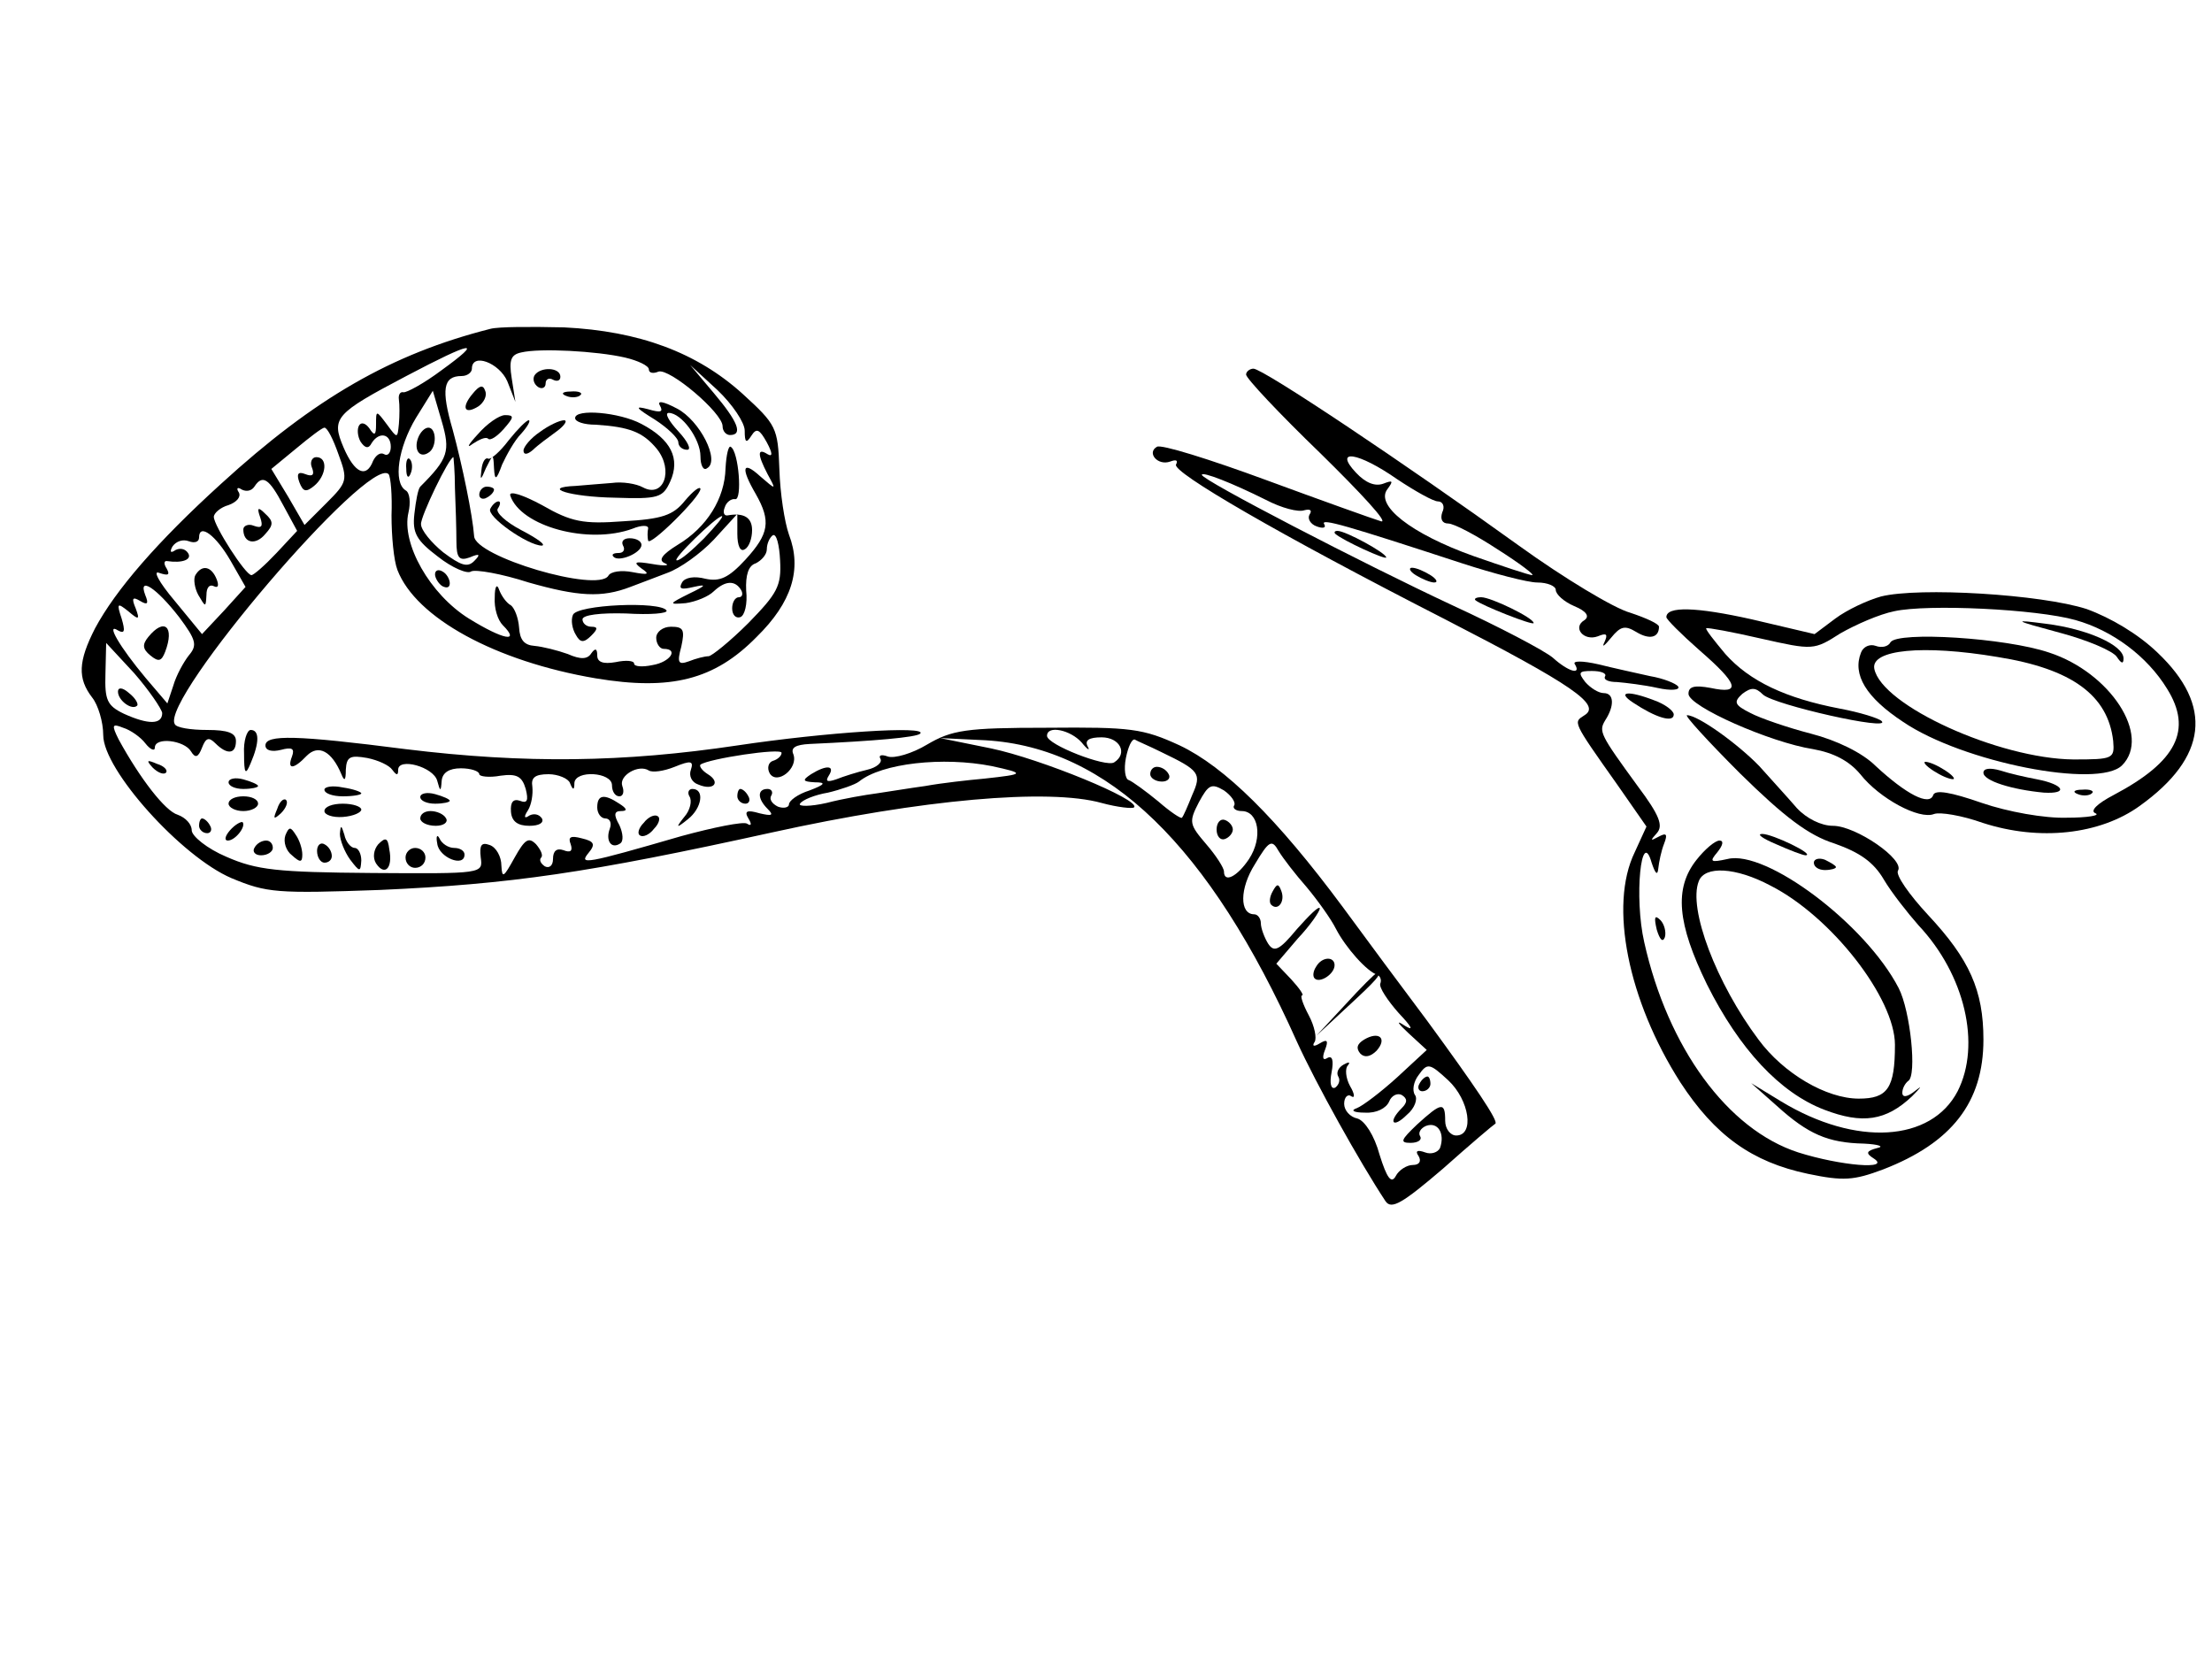 <?xml version="1.0" standalone="no"?>
<!DOCTYPE svg PUBLIC "-//W3C//DTD SVG 20010904//EN"
 "http://www.w3.org/TR/2001/REC-SVG-20010904/DTD/svg10.dtd">
<svg version="1.0" xmlns="http://www.w3.org/2000/svg"
 width="300pt" height="225pt" viewBox="0 0 300 225"
 preserveAspectRatio="xMidYMid meet">
<g transform="translate(0,225) scale(0.1,-0.1)"
fill="#000000" stroke="none">
<path d="M665 1804 c-134 -34 -238 -94 -365 -210 -87 -79 -143 -144 -171 -196
-23 -45 -24 -68 -4 -94 8 -10 15 -33 15 -51 0 -47 106 -165 174 -194 48 -20
61 -21 201 -16 179 8 282 23 532 78 204 45 375 60 447 40 22 -6 42 -8 44 -6
10 10 -127 66 -194 80 l-69 14 62 -3 c166 -10 303 -143 422 -409 26 -57 85
-163 120 -216 8 -12 23 -3 78 44 37 33 69 60 71 61 5 3 -29 53 -92 139 -33 44
-85 114 -115 155 -89 120 -160 190 -221 219 -50 23 -66 25 -180 24 -110 0
-129 -3 -163 -23 -20 -12 -44 -19 -53 -16 -8 3 -13 2 -10 -3 3 -5 -5 -12 -18
-15 -13 -3 -32 -9 -42 -13 -12 -4 -15 -3 -10 5 9 14 -3 15 -24 2 -12 -8 -12
-10 5 -11 16 0 14 -3 -7 -11 -16 -5 -28 -14 -28 -19 0 -4 -7 -6 -15 -3 -8 4
-12 10 -9 15 3 5 0 9 -5 9 -14 0 -14 -13 0 -27 9 -9 6 -10 -11 -6 -17 5 -21 3
-15 -7 5 -8 4 -11 -2 -7 -5 3 -45 -5 -89 -17 -131 -38 -139 -39 -126 -23 10
12 8 16 -9 20 -15 4 -19 2 -15 -8 3 -9 0 -12 -10 -8 -9 3 -14 -1 -14 -12 0 -9
-5 -13 -11 -10 -6 4 -8 9 -5 12 3 3 -1 11 -7 18 -10 10 -15 7 -29 -18 -15 -27
-17 -29 -18 -11 0 12 -7 25 -16 28 -11 4 -14 0 -12 -17 3 -22 3 -22 -147 -21
-129 1 -157 4 -198 22 -26 11 -47 28 -47 36 0 8 -8 17 -19 21 -17 5 -51 49
-80 102 -10 20 -9 22 6 16 10 -3 24 -13 30 -21 7 -9 13 -11 13 -6 0 15 40 10
49 -5 6 -10 10 -8 15 5 5 13 9 15 18 6 16 -16 28 -15 28 3 0 11 -11 15 -39 15
-22 0 -42 3 -44 8 -20 33 263 365 290 339 3 -4 5 -29 4 -56 0 -28 3 -61 8 -74
25 -65 133 -124 269 -147 102 -17 161 -2 218 56 48 47 62 92 44 139 -6 17 -12
56 -13 89 -2 56 -4 60 -50 102 -62 56 -140 85 -242 90 -44 1 -89 1 -100 -2z
m-66 -56 c-24 -18 -48 -31 -52 -30 -4 1 -7 -3 -6 -10 1 -7 1 -22 0 -33 -2 -20
-2 -20 -16 -1 -15 20 -15 20 -15 0 0 -14 -2 -16 -9 -5 -5 7 -11 9 -14 4 -3 -5
-2 -15 2 -22 6 -9 11 -10 15 -2 10 16 26 13 26 -5 0 -8 -4 -13 -9 -10 -5 3
-11 -1 -15 -9 -9 -24 -25 -17 -40 18 -17 40 -12 46 85 97 91 48 106 50 48 8z
m249 17 c17 -4 32 -11 32 -16 0 -5 6 -6 13 -3 15 5 87 -56 87 -74 0 -7 5 -12
10 -12 18 0 11 18 -22 57 l-32 38 37 -34 c20 -19 37 -44 37 -55 0 -16 2 -18 9
-7 7 11 11 9 21 -9 8 -15 8 -20 1 -16 -14 9 -14 0 0 -27 12 -22 12 -22 -10 -3
-24 22 -27 12 -6 -24 21 -37 18 -54 -14 -89 -23 -25 -35 -30 -54 -26 -15 4
-28 2 -32 -5 -5 -9 -1 -10 16 -6 18 4 17 2 -6 -9 -28 -14 -29 -15 -5 -13 14 2
31 9 38 16 16 15 29 15 37 2 3 -5 2 -10 -3 -10 -5 0 -9 -7 -9 -15 0 -9 5 -14
11 -12 6 2 10 18 8 36 -1 21 3 34 13 37 8 4 15 12 15 19 0 8 4 16 8 19 5 3 9
-13 10 -34 2 -35 -4 -45 -43 -85 -25 -25 -50 -45 -54 -45 -5 0 -17 -3 -27 -7
-14 -5 -16 -2 -10 20 5 23 3 27 -14 27 -11 0 -20 -7 -20 -15 0 -8 5 -15 10
-15 21 0 9 -18 -15 -22 -14 -3 -25 -2 -25 2 0 4 -11 5 -25 2 -17 -3 -25 0 -25
9 0 10 -3 10 -8 3 -5 -8 -14 -9 -32 -1 -14 5 -34 10 -45 11 -14 1 -20 8 -21
25 -1 13 -6 26 -11 30 -6 3 -13 13 -16 21 -3 9 -6 5 -6 -10 -1 -15 4 -31 11
-38 24 -24 1 -20 -46 9 -53 33 -92 102 -82 144 3 13 2 27 -4 30 -17 11 -10 58
14 98 l23 37 12 -41 c12 -41 9 -51 -29 -89 -3 -3 -6 -19 -8 -37 -3 -26 3 -36
32 -58 19 -15 40 -24 45 -20 6 3 41 -3 78 -15 67 -19 99 -21 138 -6 11 4 34
13 50 19 17 6 45 26 63 45 l32 35 0 -27 c0 -16 4 -25 10 -21 6 3 10 15 10 26
0 17 -11 24 -33 20 -5 -1 -7 4 -4 11 2 7 9 12 14 11 10 -2 5 65 -6 71 -3 2 -6
-11 -7 -29 -1 -41 -25 -80 -65 -104 -21 -13 -27 -21 -17 -25 7 -3 0 -4 -17 -1
-24 4 -27 3 -15 -6 12 -8 9 -9 -12 -5 -15 3 -30 1 -33 -5 -15 -23 -181 26
-182 54 -2 28 -16 96 -29 144 -16 55 -13 73 12 73 8 0 14 5 14 10 0 22 37 8
48 -17 l11 -28 -5 32 c-4 25 -1 32 13 35 25 6 102 2 141 -7z m-389 -131 c13
-35 12 -38 -16 -66 l-30 -30 -22 38 -23 38 34 28 c18 15 35 28 38 28 4 0 12
-16 19 -36z m158 -46 c1 -24 2 -56 2 -72 0 -23 4 -27 18 -22 14 6 15 4 6 -5
-9 -9 -18 -6 -42 12 -16 13 -30 30 -30 38 -1 10 38 91 44 91 0 0 2 -19 2 -42z
m-233 -23 l19 -35 -28 -30 c-16 -17 -31 -30 -34 -30 -8 0 -51 67 -51 79 0 5 9
13 20 16 11 4 17 11 14 17 -4 6 -2 8 4 4 6 -3 13 -2 17 4 11 17 20 11 39 -25z
m571 -45 c-16 -16 -32 -30 -37 -30 -8 0 53 59 61 60 3 0 -8 -13 -24 -30z
m-642 -31 l20 -35 -29 -32 -30 -32 -37 45 c-22 26 -30 42 -21 38 12 -4 15 -3
10 6 -4 6 -4 11 1 10 20 -3 34 2 28 11 -4 6 -11 7 -17 4 -7 -5 -8 -2 -4 5 5 7
14 10 22 7 8 -3 14 -1 14 5 0 20 23 3 43 -32z m-70 -76 c23 -31 25 -38 13 -52
-7 -9 -17 -27 -21 -41 l-8 -24 -29 34 c-36 43 -55 76 -38 65 9 -5 10 -1 5 16
-7 21 -6 22 9 10 14 -12 16 -12 10 4 -6 14 -4 16 6 10 10 -6 12 -4 7 8 -10 26
15 10 46 -30z m-23 -130 c0 -16 -19 -16 -52 -1 -23 11 -26 19 -25 54 l1 42 38
-41 c20 -23 37 -48 38 -54z m1247 -40 c8 -10 12 -12 8 -5 -4 8 2 12 19 12 25
0 36 -22 17 -34 -11 -7 -91 24 -91 36 0 15 32 8 47 -9z m108 -13 c52 -25 55
-29 42 -58 -6 -15 -12 -29 -14 -31 -1 -2 -16 8 -32 22 -17 14 -35 27 -40 29
-5 1 -7 15 -4 30 3 15 8 26 12 25 3 -2 20 -9 36 -17z m-230 -19 c46 -10 45
-11 -10 -17 -22 -2 -58 -6 -80 -10 -22 -3 -52 -8 -66 -10 -15 -2 -45 -7 -68
-13 -22 -5 -39 -5 -36 -1 3 5 20 12 38 15 17 4 37 11 42 15 31 25 114 34 180
21z m329 -53 c-3 -4 2 -8 10 -8 23 0 29 -36 10 -65 -16 -24 -34 -33 -34 -17 0
5 -11 22 -24 37 -23 27 -24 30 -10 57 13 24 17 26 34 16 10 -7 16 -16 14 -20z
m98 -111 c15 -18 33 -43 40 -57 13 -25 42 -58 56 -62 4 -2 6 -7 4 -12 -2 -5
10 -23 25 -40 18 -19 21 -25 8 -17 -12 8 -10 4 5 -10 l25 -23 -40 -37 c-22
-20 -47 -39 -55 -42 -9 -3 -4 -6 11 -6 16 -1 29 6 33 15 3 8 11 12 17 9 8 -5
8 -10 0 -18 -19 -19 -12 -28 7 -9 11 9 15 22 11 27 -4 6 -2 18 5 27 12 17 15
16 40 -7 29 -27 36 -75 11 -75 -8 0 -15 9 -15 20 0 26 -5 25 -38 -5 -22 -21
-24 -25 -9 -25 10 0 16 4 13 9 -3 5 1 11 8 14 16 6 26 -10 19 -30 -3 -6 -12
-9 -20 -6 -11 4 -14 2 -9 -5 4 -7 1 -12 -8 -12 -8 0 -19 -7 -23 -15 -6 -11
-12 -3 -22 29 -7 26 -20 46 -30 49 -10 2 -18 11 -18 20 0 9 5 14 10 10 5 -3 4
4 -2 14 -6 11 -7 24 -3 28 4 5 1 5 -6 1 -7 -4 -10 -11 -7 -16 3 -5 1 -11 -4
-15 -6 -3 -8 6 -5 21 3 16 1 23 -6 19 -6 -4 -7 1 -3 11 5 13 3 15 -7 9 -8 -5
-11 -4 -7 2 3 5 0 21 -8 36 -8 15 -12 27 -9 27 3 0 -4 10 -15 22 l-20 21 29
34 c17 18 30 37 30 41 -1 4 -14 -9 -31 -28 -24 -29 -31 -32 -39 -20 -5 8 -10
21 -10 28 0 6 -4 12 -9 12 -20 0 -20 35 1 68 19 32 23 34 32 18 6 -10 23 -32
38 -49z"/>
<path d="M725 1741 c-3 -5 -1 -12 5 -16 5 -3 10 -1 10 5 0 6 5 8 10 5 6 -3 10
-1 10 4 0 13 -27 14 -35 2z"/>
<path d="M641 1716 c-16 -19 -11 -29 8 -17 7 5 12 14 9 21 -3 9 -8 7 -17 -4z"/>
<path d="M768 1713 c7 -3 16 -2 19 1 4 3 -2 6 -13 5 -11 0 -14 -3 -6 -6z"/>
<path d="M895 1700 c5 -9 1 -10 -16 -5 -19 5 -17 2 9 -14 17 -11 32 -25 32
-31 0 -5 5 -10 12 -10 6 0 1 11 -12 25 -13 14 -19 25 -13 25 17 0 43 -35 43
-59 0 -12 4 -20 9 -16 18 10 -10 65 -41 81 -19 10 -27 11 -23 4z"/>
<path d="M648 1661 c-13 -14 -16 -20 -7 -13 9 6 18 10 21 7 3 -3 12 3 21 13
14 16 15 19 2 19 -8 0 -25 -12 -37 -26z"/>
<path d="M780 1683 c0 -5 12 -9 28 -9 46 -3 64 -10 83 -33 23 -29 9 -67 -19
-52 -9 5 -28 8 -42 6 -14 -1 -36 -3 -49 -4 -49 -2 -8 -15 53 -16 59 -2 65 0
75 22 14 31 1 57 -39 78 -30 16 -90 21 -90 8z"/>
<path d="M690 1653 c-12 -16 -25 -27 -28 -25 -4 2 -8 -5 -9 -15 -2 -15 -1 -15
6 2 10 20 10 20 11 0 1 -17 3 -17 11 5 6 13 17 33 26 42 9 10 13 18 10 18 -3
0 -15 -12 -27 -27z"/>
<path d="M732 1664 c-12 -8 -22 -20 -22 -25 0 -6 5 -6 13 1 6 6 21 17 32 25
11 8 15 15 10 15 -6 0 -21 -7 -33 -16z"/>
<path d="M567 1656 c-6 -16 2 -28 14 -20 12 7 11 34 0 34 -5 0 -11 -6 -14 -14z"/>
<path d="M551 1614 c0 -11 3 -14 6 -6 3 7 2 16 -1 19 -3 4 -6 -2 -5 -13z"/>
<path d="M650 1579 c0 -5 5 -7 10 -4 6 3 10 8 10 11 0 2 -4 4 -10 4 -5 0 -10
-5 -10 -11z"/>
<path d="M692 1578 c14 -42 106 -67 166 -45 12 5 22 5 21 0 -1 -4 -1 -12 0
-16 1 -10 71 59 71 70 -1 4 -10 -3 -21 -16 -16 -20 -31 -25 -84 -28 -54 -4
-70 -1 -110 22 -26 14 -45 20 -43 13z"/>
<path d="M665 1560 c-6 -10 51 -50 70 -50 6 1 -7 10 -28 21 -21 11 -35 24 -32
29 4 6 4 10 1 10 -3 0 -8 -4 -11 -10z"/>
<path d="M845 1510 c3 -5 1 -10 -6 -10 -7 0 -10 -2 -7 -5 7 -8 38 5 38 16 0 5
-7 9 -16 9 -8 0 -12 -4 -9 -10z"/>
<path d="M590 1471 c0 -5 5 -13 10 -16 6 -3 10 -2 10 4 0 5 -4 13 -10 16 -5 3
-10 2 -10 -4z"/>
<path d="M777 1416 c-3 -7 -1 -19 4 -27 6 -11 11 -11 21 -1 9 9 9 12 0 12 -7
0 -12 5 -12 10 0 6 24 9 59 8 33 -2 57 0 55 4 -8 13 -122 8 -127 -6z"/>
<path d="M423 1616 c4 -10 1 -13 -9 -9 -10 4 -12 0 -8 -11 5 -13 9 -14 20 -5
17 14 19 39 3 39 -6 0 -9 -7 -6 -14z"/>
<path d="M353 1548 c4 -12 2 -15 -9 -11 -7 3 -14 0 -14 -5 0 -19 17 -22 30 -6
11 12 11 17 0 27 -10 10 -12 9 -7 -5z"/>
<path d="M265 1470 c-3 -5 -1 -18 4 -27 10 -17 10 -17 11 0 0 10 4 15 10 12 6
-3 7 1 4 9 -7 18 -20 21 -29 6z"/>
<path d="M201 1386 c-8 -10 -8 -16 3 -25 11 -9 15 -8 20 5 13 34 -1 47 -23 20z"/>
<path d="M160 1312 c0 -12 19 -26 26 -19 2 2 -2 10 -11 17 -9 8 -15 8 -15 2z"/>
<path d="M1560 1200 c0 -5 7 -10 16 -10 8 0 12 5 9 10 -3 6 -10 10 -16 10 -5
0 -9 -4 -9 -10z"/>
<path d="M1650 1125 c0 -9 5 -15 11 -13 6 2 11 8 11 13 0 5 -5 11 -11 13 -6 2
-11 -4 -11 -13z"/>
<path d="M1726 1041 c-4 -7 -5 -15 -2 -18 9 -9 19 4 14 18 -4 11 -6 11 -12 0z"/>
<path d="M1785 939 c-4 -6 -5 -13 -2 -16 7 -7 27 6 27 18 0 12 -17 12 -25 -2z"/>
<path d="M1825 888 l-40 -43 43 40 c39 36 47 45 39 45 -2 0 -21 -19 -42 -42z"/>
<path d="M1850 840 c-10 -6 -11 -12 -5 -19 6 -6 14 -4 22 4 15 17 3 27 -17 15z"/>
<path d="M1925 780 c-3 -5 -1 -10 4 -10 6 0 11 5 11 10 0 6 -2 10 -4 10 -3 0
-8 -4 -11 -10z"/>
<path d="M1690 1742 c0 -5 45 -53 101 -107 55 -54 93 -95 82 -92 -10 3 -80 28
-156 56 -76 28 -143 49 -148 45 -14 -8 1 -26 18 -20 8 3 11 2 8 -4 -6 -10 140
-95 365 -210 173 -89 212 -116 189 -130 -15 -10 -18 -6 45 -95 l39 -56 -16
-35 c-35 -72 -9 -201 62 -312 47 -72 97 -108 173 -124 48 -10 62 -9 102 6 93
36 136 91 136 176 0 67 -19 109 -75 169 -26 28 -44 54 -41 60 10 15 -57 61
-88 61 -16 0 -36 10 -49 24 -12 14 -35 39 -51 57 -29 30 -83 69 -98 69 -4 0
29 -36 72 -79 60 -59 93 -84 128 -95 34 -12 53 -25 67 -49 10 -17 32 -45 47
-62 63 -67 85 -162 53 -225 -36 -69 -138 -75 -239 -14 l-41 25 35 -31 c42 -38
69 -50 118 -51 20 -1 28 -4 18 -6 -15 -4 -16 -7 -5 -14 25 -16 -45 -10 -102 8
-96 31 -177 142 -209 285 -14 61 -4 157 10 108 5 -15 8 -18 9 -8 1 9 4 24 8
34 5 13 3 15 -8 9 -11 -6 -11 -5 -2 5 9 10 4 24 -26 64 -51 70 -53 74 -44 89
13 20 12 37 -2 37 -7 0 -18 7 -25 15 -10 13 -9 15 9 15 12 0 20 -3 18 -7 -3
-5 5 -8 16 -8 12 -1 37 -4 55 -8 18 -4 31 -3 28 2 -3 4 -20 11 -38 14 -18 4
-50 11 -70 16 -22 5 -36 5 -32 0 9 -15 -9 -10 -30 9 -12 10 -73 42 -136 71
-122 57 -340 170 -340 177 0 5 41 -11 87 -34 21 -11 44 -17 52 -14 8 2 11 0 7
-6 -3 -5 1 -13 10 -16 8 -3 13 -2 10 3 -6 9 31 -2 187 -53 43 -14 89 -26 102
-26 14 0 25 -5 25 -10 0 -6 11 -16 25 -22 17 -7 21 -14 14 -19 -17 -10 -1 -29
18 -22 12 5 14 3 9 -8 -4 -8 0 -5 9 6 13 16 19 17 34 8 18 -11 31 -8 31 7 0 4
-18 12 -39 19 -22 6 -90 47 -151 91 -154 111 -347 240 -360 240 -5 0 -10 -4
-10 -8z m205 -142 c24 -16 49 -30 55 -30 7 0 10 -7 6 -15 -3 -9 0 -15 8 -15 8
0 38 -16 67 -35 30 -19 51 -35 47 -35 -4 0 -40 12 -80 26 -84 30 -134 69 -116
91 8 11 7 12 -6 7 -11 -4 -24 1 -37 15 -31 33 3 28 56 -9z"/>
<path d="M1811 1526 c10 -9 69 -36 69 -32 0 6 -55 36 -66 36 -4 0 -5 -2 -3 -4z"/>
<path d="M1920 1470 c8 -5 20 -10 25 -10 6 0 3 5 -5 10 -8 5 -19 10 -25 10 -5
0 -3 -5 5 -10z"/>
<path d="M2551 1441 c-18 -5 -46 -18 -62 -30 l-28 -21 -85 20 c-76 17 -116 18
-116 3 0 -3 20 -23 45 -45 53 -46 57 -60 15 -51 -22 4 -30 2 -30 -8 0 -17 111
-66 169 -75 28 -5 49 -16 64 -34 26 -33 80 -62 100 -54 8 3 38 -2 66 -12 77
-25 159 -16 213 23 92 66 100 136 24 208 -26 25 -63 47 -96 59 -62 20 -227 30
-279 17z m264 -32 c50 -14 97 -49 124 -93 35 -56 13 -99 -72 -144 -23 -12 -33
-22 -25 -25 7 -3 -11 -6 -39 -6 -30 -1 -80 8 -115 20 -43 15 -63 18 -66 11 -5
-16 -37 1 -78 39 -18 18 -53 35 -88 44 -31 8 -69 21 -82 28 -22 11 -23 15 -11
26 12 9 18 9 28 -1 15 -14 175 -50 161 -36 -4 4 -30 12 -57 17 -73 14 -122 37
-155 74 -15 18 -27 33 -26 35 2 1 35 -5 74 -14 71 -16 72 -16 108 7 21 12 53
26 73 30 45 10 193 3 246 -12z"/>
<path d="M2793 1392 c38 -10 73 -25 78 -33 6 -9 9 -10 9 -2 0 18 -49 40 -105
47 -46 6 -45 5 18 -12z"/>
<path d="M2564 1379 c-3 -6 -12 -8 -20 -5 -8 3 -17 -1 -20 -9 -12 -30 7 -61
57 -94 81 -55 265 -91 297 -59 40 40 -16 126 -99 153 -59 20 -205 29 -215 14z
m145 -20 c101 -16 150 -52 157 -114 2 -24 0 -25 -54 -25 -101 1 -260 73 -270
123 -5 26 66 33 167 16z"/>
<path d="M2610 1216 c0 -3 9 -10 20 -16 11 -6 20 -8 20 -6 0 3 -9 10 -20 16
-11 6 -20 8 -20 6z"/>
<path d="M2690 1202 c0 -11 39 -23 82 -27 34 -2 27 11 -9 18 -16 3 -38 8 -50
12 -14 4 -23 3 -23 -3z"/>
<path d="M2818 1173 c7 -3 16 -2 19 1 4 3 -2 6 -13 5 -11 0 -14 -3 -6 -6z"/>
<path d="M2001 1436 c8 -7 79 -35 79 -31 0 7 -58 35 -71 35 -7 0 -10 -2 -8 -4z"/>
<path d="M2215 1297 c30 -20 55 -28 55 -16 0 5 -12 14 -26 19 -36 14 -52 12
-29 -3z"/>
<path d="M331 1228 c0 -28 2 -30 9 -13 12 28 12 45 0 45 -5 0 -10 -15 -9 -32z"/>
<path d="M1000 1239 c-154 -23 -287 -25 -450 -5 -148 19 -190 20 -190 5 0 -7
9 -9 21 -6 15 4 19 2 15 -9 -7 -18 2 -18 20 1 16 16 34 6 47 -25 4 -10 6 -9 6
6 1 18 6 20 29 16 15 -3 30 -10 34 -16 6 -8 8 -8 8 0 0 17 48 4 53 -15 4 -15
5 -15 6 0 1 11 10 17 26 17 14 0 25 -4 25 -8 0 -3 13 -5 29 -2 22 3 29 -1 34
-18 4 -16 2 -20 -8 -16 -9 3 -13 -2 -12 -15 1 -13 9 -19 25 -19 13 0 20 4 17
10 -4 6 -11 7 -17 4 -7 -5 -8 -2 -2 7 5 8 7 22 6 32 -2 12 3 17 22 17 13 0 27
-6 29 -12 4 -10 6 -10 6 0 1 18 51 15 51 -3 0 -8 4 -15 10 -15 5 0 7 6 4 14
-5 14 22 30 36 21 5 -3 20 -1 35 5 22 9 26 8 22 -4 -3 -8 1 -17 10 -20 21 -9
31 3 13 14 -8 5 -12 11 -10 13 11 8 110 23 110 16 0 -4 -5 -9 -12 -11 -6 -2
-8 -10 -4 -17 10 -16 39 7 32 26 -4 9 3 13 22 14 88 4 145 9 150 14 11 11
-128 2 -248 -16z"/>
<path d="M207 1209 c7 -7 15 -10 18 -7 3 3 -2 9 -12 12 -14 6 -15 5 -6 -5z"/>
<path d="M310 1189 c0 -5 9 -9 20 -9 11 0 20 2 20 4 0 2 -9 6 -20 9 -11 3 -20
1 -20 -4z"/>
<path d="M440 1179 c0 -5 11 -9 25 -9 14 0 25 2 25 4 0 2 -11 6 -25 8 -14 3
-25 1 -25 -3z"/>
<path d="M570 1169 c0 -5 9 -9 20 -9 11 0 20 2 20 4 0 2 -9 6 -20 9 -11 3 -20
1 -20 -4z"/>
<path d="M935 1170 c4 -6 1 -19 -7 -28 -12 -15 -11 -16 5 -3 19 15 23 41 6 41
-5 0 -7 -5 -4 -10z"/>
<path d="M1000 1170 c0 -5 5 -10 11 -10 5 0 7 5 4 10 -3 6 -8 10 -11 10 -2 0
-4 -4 -4 -10z"/>
<path d="M310 1160 c0 -5 9 -10 20 -10 11 0 20 5 20 10 0 6 -9 10 -20 10 -11
0 -20 -4 -20 -10z"/>
<path d="M376 1153 c-6 -14 -5 -15 5 -6 7 7 10 15 7 18 -3 3 -9 -2 -12 -12z"/>
<path d="M810 1155 c0 -8 5 -15 11 -15 6 0 9 -6 6 -14 -6 -16 2 -28 14 -20 5
3 4 14 -1 25 -8 14 -7 19 2 19 9 0 9 3 -2 10 -21 14 -30 12 -30 -5z"/>
<path d="M440 1150 c0 -5 11 -9 25 -8 14 1 25 6 25 10 0 4 -11 8 -25 8 -14 0
-25 -4 -25 -10z"/>
<path d="M570 1140 c0 -5 9 -10 21 -10 11 0 17 5 14 10 -3 6 -13 10 -21 10 -8
0 -14 -4 -14 -10z"/>
<path d="M873 1134 c-7 -7 -9 -15 -5 -17 4 -3 13 1 19 9 7 7 9 15 5 17 -4 3
-13 -1 -19 -9z"/>
<path d="M270 1130 c0 -5 5 -10 11 -10 5 0 7 5 4 10 -3 6 -8 10 -11 10 -2 0
-4 -4 -4 -10z"/>
<path d="M312 1124 c-7 -8 -8 -14 -3 -14 10 0 25 19 20 25 -2 1 -10 -3 -17
-11z"/>
<path d="M387 1117 c-3 -9 1 -21 9 -27 11 -10 14 -10 14 1 0 8 -4 20 -9 27 -7
11 -9 11 -14 -1z"/>
<path d="M461 1119 c0 -8 6 -24 14 -35 13 -17 14 -17 15 -1 0 9 -4 17 -9 17
-5 0 -12 8 -14 18 -4 13 -5 14 -6 1z"/>
<path d="M513 1105 c-6 -7 -8 -18 -3 -26 12 -18 23 -6 18 19 -2 16 -5 17 -15
7z"/>
<path d="M593 1106 c2 -19 37 -33 37 -15 0 5 -6 9 -14 9 -8 0 -17 6 -20 13 -3
6 -5 3 -3 -7z"/>
<path d="M2409 1105 c18 -8 36 -15 40 -15 13 1 -45 29 -59 29 -8 0 0 -6 19
-14z"/>
<path d="M345 1100 c-3 -5 1 -10 9 -10 9 0 16 5 16 10 0 6 -4 10 -9 10 -6 0
-13 -4 -16 -10z"/>
<path d="M430 1096 c0 -9 5 -16 10 -16 6 0 10 4 10 9 0 6 -4 13 -10 16 -5 3
-10 -1 -10 -9z"/>
<path d="M2301 1084 c-31 -39 -26 -87 14 -169 44 -88 99 -147 159 -170 52 -20
84 -15 119 18 12 12 15 16 5 8 -11 -9 -18 -10 -18 -3 0 6 4 13 8 16 12 7 3 95
-13 126 -45 87 -180 188 -232 175 -23 -5 -25 -4 -14 9 8 10 9 16 3 16 -6 0
-20 -12 -31 -26z m100 -35 c83 -42 169 -153 169 -216 0 -59 -10 -73 -49 -73
-44 0 -102 34 -136 80 -57 76 -96 178 -81 215 8 21 50 19 97 -6z"/>
<path d="M550 1087 c0 -8 6 -14 13 -14 8 0 14 6 14 14 0 7 -6 13 -14 13 -7 0
-13 -6 -13 -13z"/>
<path d="M2460 1080 c0 -6 7 -10 15 -10 8 0 15 2 15 4 0 2 -7 6 -15 10 -8 3
-15 1 -15 -4z"/>
<path d="M2247 989 c4 -13 8 -18 11 -10 2 7 -1 18 -6 23 -8 8 -9 4 -5 -13z"/>
</g>
</svg>
